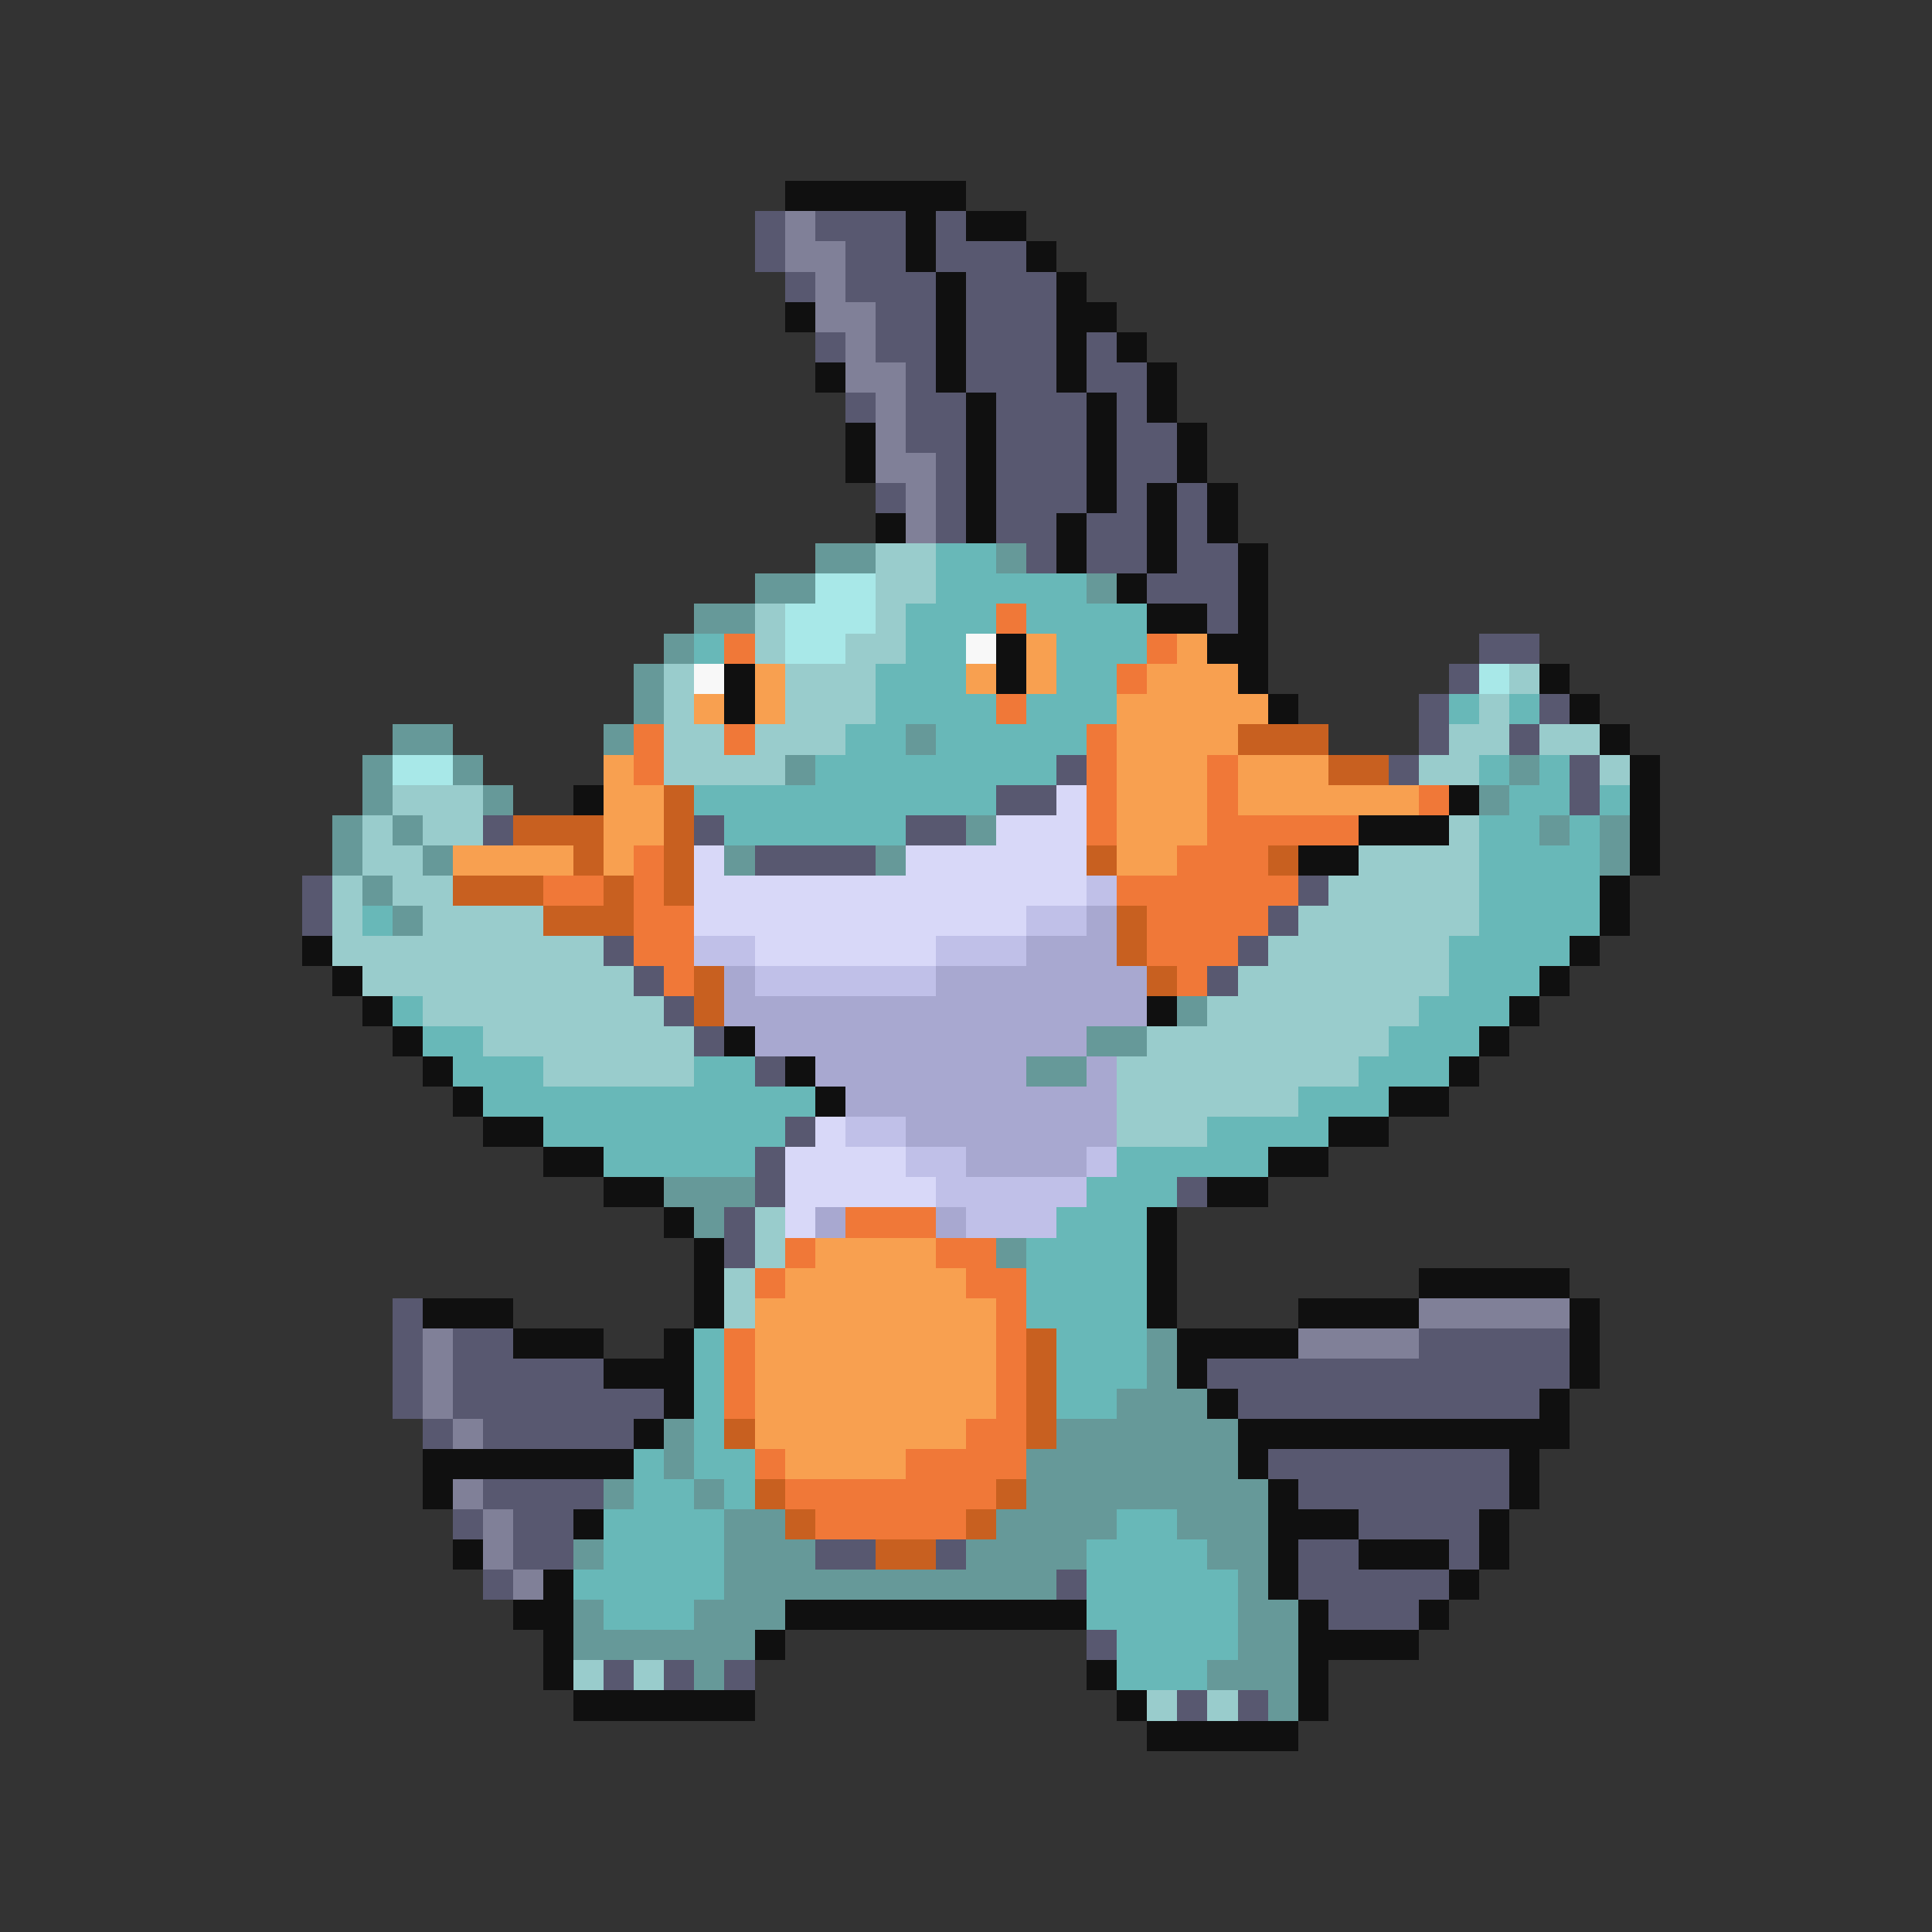 <svg xmlns="http://www.w3.org/2000/svg" viewBox="0 -0.5 64 64" shape-rendering="crispEdges">
<rect x="0" y="-0.5" width="64" height="64" fill="#333333" stroke="none"/>
<path stroke="#101010" d="M26 6h6M30 7h1M32 7h2M30 8h1M34 8h1M31 9h1M35 9h1M26 10h1M31 10h1M35 10h2M31 11h1M35 11h1M37 11h1M27 12h1M31 12h1M35 12h1M38 12h1M32 13h1M36 13h1M38 13h1M28 14h1M32 14h1M36 14h1M39 14h1M28 15h1M32 15h1M36 15h1M39 15h1M32 16h1M36 16h1M38 16h1M40 16h1M29 17h1M32 17h1M35 17h1M38 17h1M40 17h1M35 18h1M38 18h1M41 18h1M37 19h1M41 19h1M38 20h2M41 20h1M33 21h1M40 21h2M24 22h1M33 22h1M41 22h1M51 22h1M24 23h1M42 23h1M52 23h1M53 24h1M54 25h1M19 26h1M48 26h1M54 26h1M45 27h3M54 27h1M43 28h2M54 28h1M53 29h1M53 30h1M10 31h1M52 31h1M11 32h1M51 32h1M12 33h1M38 33h1M50 33h1M13 34h1M24 34h1M49 34h1M14 35h1M26 35h1M48 35h1M15 36h1M27 36h1M46 36h2M16 37h2M44 37h2M18 38h2M42 38h2M20 39h2M40 39h2M22 40h1M38 40h1M23 41h1M38 41h1M23 42h1M38 42h1M47 42h5M14 43h3M23 43h1M38 43h1M43 43h4M52 43h1M17 44h3M22 44h1M39 44h4M52 44h1M20 45h3M39 45h1M52 45h1M22 46h1M40 46h1M51 46h1M21 47h1M41 47h11M14 48h7M41 48h1M50 48h1M14 49h1M42 49h1M50 49h1M19 50h1M42 50h3M49 50h1M15 51h1M42 51h1M45 51h3M49 51h1M18 52h1M42 52h1M48 52h1M17 53h2M26 53h10M43 53h1M47 53h1M18 54h1M25 54h1M43 54h4M18 55h1M36 55h1M43 55h1M19 56h6M37 56h1M43 56h1M38 57h5" />
<path stroke="#585870" d="M25 7h1M27 7h3M31 7h1M25 8h1M28 8h2M31 8h3M26 9h1M28 9h3M32 9h3M29 10h2M32 10h3M27 11h1M29 11h2M32 11h3M36 11h1M30 12h1M32 12h3M36 12h2M28 13h1M30 13h2M33 13h3M37 13h1M30 14h2M33 14h3M37 14h2M31 15h1M33 15h3M37 15h2M29 16h1M31 16h1M33 16h3M37 16h1M39 16h1M31 17h1M33 17h2M36 17h2M39 17h1M34 18h1M36 18h2M39 18h2M38 19h3M40 20h1M49 21h2M48 22h1M47 23h1M51 23h1M47 24h1M50 24h1M35 25h1M46 25h1M52 25h1M33 26h2M52 26h1M16 27h1M23 27h1M30 27h2M25 28h4M10 29h1M43 29h1M10 30h1M42 30h1M20 31h1M41 31h1M21 32h1M40 32h1M22 33h1M23 34h1M25 35h1M26 37h1M25 38h1M25 39h1M39 39h1M24 40h1M24 41h1M13 43h1M13 44h1M15 44h2M47 44h5M13 45h1M15 45h5M40 45h12M13 46h1M15 46h7M41 46h10M14 47h1M16 47h5M42 48h8M16 49h4M43 49h7M15 50h1M17 50h2M45 50h4M17 51h2M27 51h2M31 51h1M43 51h2M48 51h1M16 52h1M35 52h1M43 52h5M44 53h3M36 54h1M20 55h1M22 55h1M24 55h1M39 56h1M41 56h1" />
<path stroke="#808098" d="M26 7h1M26 8h2M27 9h1M27 10h2M28 11h1M28 12h2M29 13h1M29 14h1M29 15h2M30 16h1M30 17h1M47 43h5M14 44h1M43 44h4M14 45h1M14 46h1M15 47h1M15 49h1M16 50h1M16 51h1M17 52h1" />
<path stroke="#669999" d="M27 18h2M33 18h1M25 19h2M36 19h1M23 20h2M22 21h1M21 22h1M21 23h1M13 24h2M20 24h1M30 24h1M12 25h1M15 25h1M26 25h1M50 25h1M12 26h1M16 26h1M49 26h1M11 27h1M13 27h1M32 27h1M51 27h1M53 27h1M11 28h1M14 28h1M24 28h1M29 28h1M53 28h1M12 29h1M13 30h1M39 33h1M36 34h2M34 35h2M22 39h3M23 40h1M33 41h1M38 44h1M38 45h1M37 46h3M22 47h1M35 47h6M22 48h1M34 48h7M20 49h1M23 49h1M34 49h8M24 50h2M33 50h4M39 50h3M19 51h1M24 51h3M32 51h4M40 51h2M24 52h11M41 52h1M19 53h1M23 53h3M41 53h2M19 54h6M41 54h2M23 55h1M40 55h3M42 56h1" />
<path stroke="#99cccc" d="M29 18h2M29 19h2M25 20h1M29 20h1M25 21h1M28 21h2M22 22h1M26 22h3M50 22h1M22 23h1M26 23h3M49 23h1M22 24h2M25 24h3M48 24h2M51 24h2M22 25h4M47 25h2M53 25h1M13 26h3M12 27h1M14 27h2M48 27h1M12 28h2M45 28h4M11 29h1M13 29h2M44 29h5M11 30h1M14 30h4M43 30h6M11 31h9M42 31h6M12 32h9M41 32h7M14 33h8M40 33h7M16 34h7M38 34h8M18 35h5M37 35h8M37 36h6M37 37h3M25 40h1M25 41h1M24 42h1M24 43h1M19 55h1M21 55h1M38 56h1M40 56h1" />
<path stroke="#68b8b8" d="M31 18h2M31 19h5M30 20h3M34 20h4M23 21h1M30 21h2M35 21h3M29 22h3M35 22h2M29 23h4M34 23h3M48 23h1M50 23h1M28 24h2M31 24h5M27 25h8M49 25h1M51 25h1M23 26h10M50 26h2M53 26h1M24 27h6M49 27h2M52 27h1M49 28h4M49 29h4M12 30h1M49 30h4M48 31h4M48 32h3M13 33h1M47 33h3M14 34h2M46 34h3M15 35h3M23 35h2M45 35h3M16 36h11M43 36h3M18 37h8M40 37h4M20 38h5M37 38h5M36 39h3M35 40h3M34 41h4M34 42h4M34 43h4M23 44h1M35 44h3M23 45h1M35 45h3M23 46h1M35 46h2M23 47h1M21 48h1M23 48h2M21 49h2M24 49h1M20 50h4M37 50h2M20 51h4M36 51h4M19 52h5M36 52h5M20 53h3M36 53h5M37 54h4M37 55h3" />
<path stroke="#a8e8e8" d="M27 19h2M26 20h3M26 21h2M49 22h1M13 25h2" />
<path stroke="#f07838" d="M33 20h1M24 21h1M38 21h1M37 22h1M33 23h1M21 24h1M24 24h1M36 24h1M21 25h1M36 25h1M40 25h1M36 26h1M40 26h1M47 26h1M36 27h1M40 27h5M21 28h1M39 28h3M18 29h2M21 29h1M37 29h6M21 30h2M38 30h4M21 31h2M38 31h3M22 32h1M39 32h1M28 40h3M26 41h1M31 41h2M25 42h1M32 42h2M33 43h1M24 44h1M33 44h1M24 45h1M33 45h1M24 46h1M33 46h1M32 47h2M25 48h1M30 48h4M26 49h7M27 50h5" />
<path stroke="#f8f8f8" d="M32 21h1M23 22h1" />
<path stroke="#f8a050" d="M34 21h1M39 21h1M25 22h1M32 22h1M34 22h1M38 22h3M23 23h1M25 23h1M37 23h5M37 24h4M20 25h1M37 25h3M41 25h3M20 26h2M37 26h3M41 26h6M20 27h2M37 27h3M15 28h4M20 28h1M37 28h2M27 41h4M26 42h6M25 43h8M25 44h8M25 45h8M25 46h8M25 47h7M26 48h4" />
<path stroke="#c86020" d="M41 24h3M44 25h2M22 26h1M17 27h3M22 27h1M19 28h1M22 28h1M36 28h1M42 28h1M15 29h3M20 29h1M22 29h1M18 30h3M37 30h1M37 31h1M23 32h1M38 32h1M23 33h1M34 44h1M34 45h1M34 46h1M24 47h1M34 47h1M25 49h1M33 49h1M26 50h1M32 50h1M29 51h2" />
<path stroke="#d8d8f8" d="M35 26h1M33 27h3M23 28h1M30 28h6M23 29h13M23 30h11M25 31h6M27 37h1M26 38h4M26 39h5M26 40h1" />
<path stroke="#c0c0e8" d="M36 29h1M34 30h2M23 31h2M31 31h3M25 32h6M28 37h2M30 38h2M36 38h1M31 39h5M32 40h3" />
<path stroke="#a8a8d0" d="M36 30h1M34 31h3M24 32h1M31 32h7M24 33h14M25 34h11M27 35h7M36 35h1M28 36h9M30 37h7M32 38h4M27 40h1M31 40h1" />
</svg>